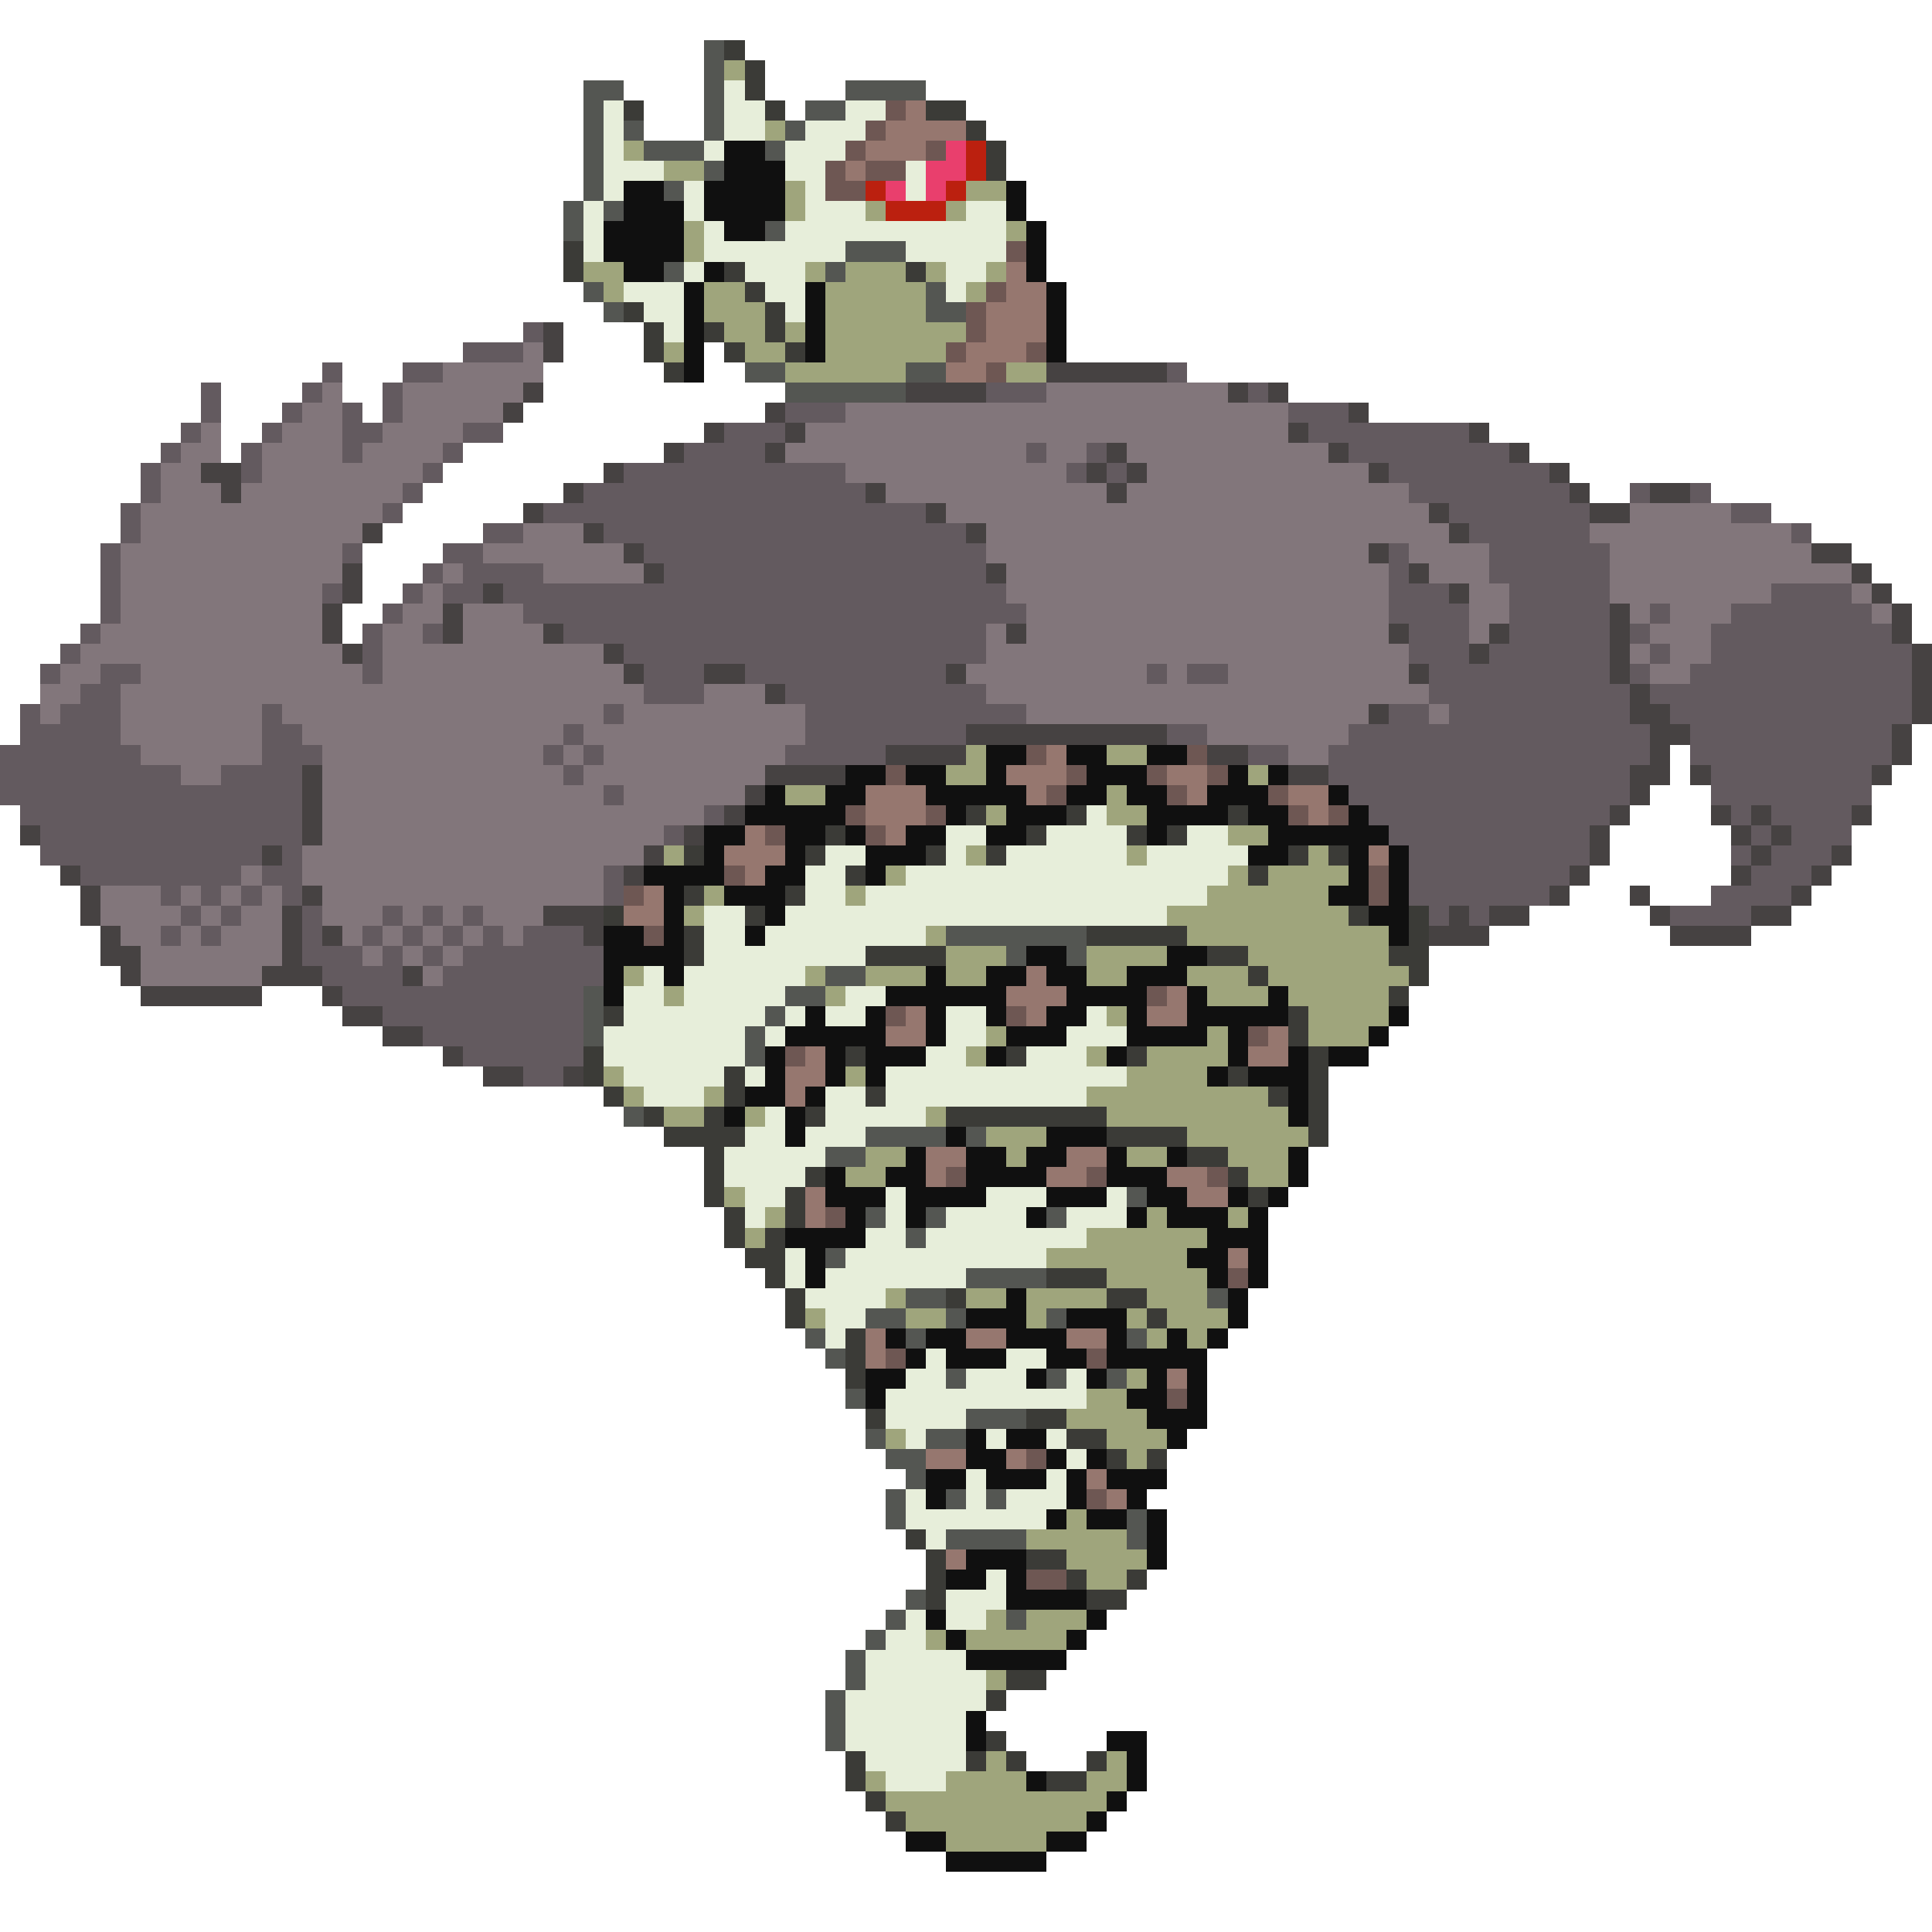 <svg xmlns="http://www.w3.org/2000/svg" viewBox="0 -0.5 96 96" shape-rendering="crispEdges">
<path stroke="#545652" d="M35 2h1M35 3h1M29 4h2M35 4h1M42 4h4M29 5h1M35 5h1M40 5h2M29 6h1M31 6h1M35 6h1M39 6h1M29 7h1M32 7h3M38 7h1M29 8h1M35 8h1M29 9h1M33 9h1M28 10h1M30 10h1M28 11h1M38 11h1M42 12h3M33 13h1M41 13h1M29 14h1M46 14h1M30 15h1M46 15h2M37 18h2M45 18h2M39 19h6M47 46h7M50 47h1M53 47h1M41 48h2M29 49h1M39 49h2M29 50h1M38 50h1M29 51h1M37 51h1M37 52h1M31 55h1M43 56h4M48 56h1M41 57h2M56 59h1M43 60h1M46 60h1M52 60h1M45 61h1M41 62h1M48 63h4M45 64h2M60 64h1M43 65h2M47 65h1M52 65h1M40 66h1M45 66h1M56 66h1M41 67h1M47 68h1M52 68h1M55 68h1M42 69h1M48 70h3M43 71h1M46 71h2M44 72h2M45 73h1M44 74h1M47 74h1M49 74h1M44 75h1M56 75h1M47 76h4M56 76h1M45 79h1M44 80h1M50 80h1M43 81h1M42 82h1M42 83h1M41 84h1M41 85h1M41 86h1" />
<path stroke="#3b3b37" d="M36 2h1M37 3h1M37 4h1M31 5h1M38 5h1M46 5h2M48 6h1M49 7h1M49 8h1M28 12h1M28 13h1M36 13h1M45 13h1M37 14h1M31 15h1M38 15h1M32 16h1M35 16h1M38 16h1M32 17h1M36 17h1M39 17h1M33 18h1M48 40h1M53 40h1M61 40h1M41 41h1M51 41h1M56 41h1M58 41h1M34 42h1M40 42h1M46 42h1M49 42h1M64 42h1M66 42h1M42 43h1M62 43h1M34 44h1M39 44h1M30 45h1M37 45h1M67 45h1M70 45h1M34 46h1M54 46h5M70 46h1M34 47h1M43 47h4M60 47h2M69 47h2M62 48h1M70 48h1M69 49h1M30 50h1M64 50h1M64 51h1M29 52h1M42 52h1M50 52h1M56 52h1M65 52h1M29 53h1M36 53h1M61 53h1M65 53h1M30 54h1M36 54h1M43 54h1M63 54h1M65 54h1M32 55h1M35 55h1M40 55h1M47 55h8M65 55h1M33 56h4M55 56h4M65 56h1M35 57h1M59 57h2M35 58h1M40 58h1M61 58h1M35 59h1M39 59h1M62 59h1M36 60h1M39 60h1M36 61h1M38 61h1M37 62h2M38 63h1M52 63h3M39 64h1M47 64h1M55 64h2M39 65h1M57 65h1M42 66h1M42 67h1M42 68h1M43 70h1M51 70h2M53 71h2M55 72h1M57 72h1M45 76h1M46 77h1M51 77h2M46 78h1M53 78h1M56 78h1M46 79h1M54 79h2M50 83h2M49 84h1M49 86h1M42 87h1M48 87h1M50 87h1M54 87h1M42 88h1M52 88h2M43 89h1M44 90h1" />
<path stroke="#9fa57c" d="M36 3h1M38 6h1M31 7h1M33 8h2M39 9h1M48 9h2M39 10h1M43 10h1M47 10h1M34 11h1M50 11h1M34 12h1M29 13h2M40 13h1M42 13h3M46 13h1M49 13h1M30 14h1M35 14h2M41 14h5M48 14h1M35 15h3M41 15h5M36 16h2M39 16h1M41 16h7M33 17h1M37 17h2M41 17h6M39 18h6M50 18h2M48 37h1M55 37h2M47 38h2M62 38h1M39 39h2M55 39h1M49 40h1M55 40h2M61 41h2M33 42h1M48 42h1M56 42h1M65 42h1M44 43h1M61 43h1M63 43h4M35 44h1M42 44h1M60 44h6M34 45h1M58 45h9M46 46h1M59 46h10M47 47h3M54 47h4M62 47h7M31 48h1M40 48h1M43 48h3M47 48h2M54 48h2M59 48h3M63 48h7M33 49h1M41 49h1M60 49h3M64 49h5M55 50h1M65 50h4M49 51h1M60 51h1M65 51h3M48 52h1M54 52h1M57 52h4M30 53h1M42 53h1M56 53h4M31 54h1M35 54h1M54 54h9M33 55h2M37 55h1M46 55h1M55 55h9M49 56h3M59 56h6M43 57h2M50 57h1M56 57h2M61 57h3M42 58h2M62 58h2M36 59h1M38 60h1M57 60h1M61 60h1M37 61h1M54 61h6M52 62h7M55 63h5M44 64h1M48 64h2M51 64h4M57 64h3M40 65h1M45 65h2M51 65h1M56 65h1M58 65h3M57 66h1M59 66h1M56 68h1M54 69h2M53 70h4M44 71h1M55 71h3M56 72h1M53 75h1M51 76h5M53 77h4M54 78h2M49 80h1M51 80h3M46 81h1M48 81h5M49 83h1M49 87h1M55 87h1M43 88h1M47 88h4M54 88h2M44 89h11M45 90h9M47 91h5" />
<path stroke="#e7eeda" d="M36 4h1M30 5h1M36 5h2M42 5h2M30 6h1M36 6h2M40 6h3M30 7h1M35 7h1M39 7h3M30 8h3M39 8h2M45 8h1M30 9h1M34 9h1M40 9h1M45 9h1M29 10h1M34 10h1M40 10h3M48 10h2M29 11h1M35 11h1M39 11h11M29 12h1M35 12h7M45 12h5M34 13h1M37 13h3M47 13h2M31 14h3M38 14h2M47 14h1M32 15h2M39 15h1M33 16h1M54 40h1M47 41h2M52 41h4M59 41h2M41 42h2M47 42h1M50 42h6M57 42h5M40 43h2M45 43h16M40 44h2M43 44h17M35 45h2M39 45h19M35 46h2M38 46h8M35 47h8M32 48h1M34 48h6M31 49h2M34 49h5M42 49h2M31 50h7M39 50h1M41 50h2M47 50h2M54 50h1M30 51h7M38 51h1M47 51h2M53 51h3M30 52h7M46 52h2M51 52h3M31 53h5M37 53h1M44 53h12M32 54h3M41 54h2M44 54h10M38 55h1M41 55h5M37 56h2M40 56h3M36 57h5M36 58h4M37 59h2M44 59h1M49 59h3M55 59h1M37 60h1M44 60h1M47 60h4M53 60h3M43 61h2M46 61h8M39 62h1M42 62h10M39 63h1M41 63h7M40 64h4M41 65h2M41 66h1M46 67h1M50 67h2M45 68h2M48 68h3M53 68h1M44 69h10M44 70h4M45 71h1M49 71h1M52 71h1M53 72h1M48 73h1M52 73h1M45 74h1M48 74h1M50 74h3M45 75h7M46 76h1M49 78h1M47 79h3M45 80h1M47 80h2M44 81h2M43 82h5M43 83h6M42 84h7M42 85h6M42 86h6M43 87h5M44 88h3" />
<path stroke="#6e5753" d="M44 5h1M43 6h1M42 7h1M46 7h1M41 8h1M43 8h2M41 9h2M50 12h1M49 14h1M48 15h1M48 16h1M47 17h1M51 17h1M49 18h1M51 37h1M59 37h1M44 38h1M53 38h1M57 38h1M60 38h1M52 39h1M58 39h1M63 39h1M42 40h1M46 40h1M64 40h1M66 40h1M38 41h1M43 41h1M36 43h1M68 43h1M31 44h1M68 44h1M32 46h1M57 49h1M44 50h1M50 50h1M62 51h1M39 52h1M47 58h1M54 58h1M60 58h1M41 60h1M61 63h1M44 67h1M54 67h1M58 69h1M51 72h1M54 74h1M51 78h2" />
<path stroke="#96776f" d="M45 5h1M44 6h4M43 7h3M42 8h1M50 13h1M50 14h2M49 15h3M49 16h3M48 17h3M47 18h2M52 37h1M50 38h3M58 38h2M43 39h3M51 39h1M59 39h1M64 39h2M43 40h3M65 40h1M37 41h1M44 41h1M36 42h3M68 42h1M37 43h1M32 44h1M31 45h2M51 48h1M50 49h3M58 49h1M45 50h1M51 50h1M57 50h2M44 51h2M63 51h1M40 52h1M62 52h2M39 53h2M39 54h1M46 57h2M53 57h2M46 58h1M52 58h2M58 58h2M40 59h1M59 59h2M40 60h1M61 62h1M43 66h1M48 66h2M53 66h2M43 67h1M58 68h1M46 72h2M50 72h1M54 73h1M55 74h1M47 77h1" />
<path stroke="#101010" d="M36 7h2M36 8h3M31 9h2M35 9h4M50 9h1M31 10h3M35 10h4M50 10h1M30 11h4M36 11h2M51 11h1M30 12h4M51 12h1M31 13h2M35 13h1M51 13h1M34 14h1M40 14h1M52 14h1M34 15h1M40 15h1M52 15h1M34 16h1M40 16h1M52 16h1M34 17h1M40 17h1M52 17h1M34 18h1M49 37h2M53 37h2M57 37h2M42 38h2M45 38h2M49 38h1M54 38h3M61 38h1M63 38h1M38 39h1M41 39h2M46 39h5M53 39h2M56 39h2M60 39h3M66 39h1M37 40h5M47 40h1M50 40h3M57 40h4M62 40h2M67 40h1M35 41h2M39 41h2M42 41h1M45 41h2M49 41h2M57 41h1M63 41h6M35 42h1M39 42h1M43 42h3M62 42h2M67 42h1M69 42h1M32 43h4M38 43h2M43 43h1M67 43h1M69 43h1M33 44h1M36 44h3M66 44h2M69 44h1M33 45h1M38 45h1M68 45h2M30 46h2M33 46h1M37 46h1M69 46h1M30 47h4M51 47h2M58 47h2M30 48h1M33 48h1M46 48h1M49 48h2M52 48h2M56 48h3M30 49h1M44 49h6M53 49h4M59 49h1M63 49h1M40 50h1M43 50h1M46 50h1M49 50h1M52 50h2M56 50h1M59 50h5M69 50h1M39 51h5M46 51h1M50 51h3M56 51h4M61 51h1M68 51h1M38 52h1M41 52h1M43 52h3M49 52h1M55 52h1M61 52h1M64 52h1M66 52h2M38 53h1M41 53h1M43 53h1M60 53h1M62 53h3M37 54h2M40 54h1M64 54h1M36 55h1M39 55h1M64 55h1M39 56h1M47 56h1M52 56h3M45 57h1M48 57h2M51 57h2M55 57h1M58 57h1M64 57h1M41 58h1M44 58h2M48 58h4M55 58h3M64 58h1M41 59h3M45 59h4M52 59h3M57 59h2M61 59h1M63 59h1M42 60h1M45 60h1M51 60h1M56 60h1M58 60h3M62 60h1M39 61h4M60 61h3M40 62h1M59 62h2M62 62h1M40 63h1M60 63h1M62 63h1M50 64h1M61 64h1M48 65h3M53 65h3M61 65h1M44 66h1M46 66h2M50 66h3M55 66h1M58 66h1M60 66h1M45 67h1M47 67h3M52 67h2M55 67h5M43 68h2M51 68h1M54 68h1M57 68h1M59 68h1M43 69h1M56 69h2M59 69h1M57 70h3M48 71h1M50 71h2M58 71h1M48 72h2M52 72h1M54 72h1M46 73h2M49 73h3M53 73h1M55 73h3M46 74h1M53 74h1M56 74h1M52 75h1M54 75h2M57 75h1M57 76h1M48 77h3M57 77h1M47 78h2M50 78h1M50 79h4M46 80h1M54 80h1M47 81h1M53 81h1M48 82h5M48 85h1M48 86h1M55 86h2M56 87h1M51 88h1M56 88h1M55 89h1M54 90h1M45 91h2M52 91h2M47 92h5" />
<path stroke="#e93f6d" d="M47 7h1M46 8h2M44 9h1M46 9h1" />
<path stroke="#bb200f" d="M48 7h1M48 8h1M43 9h1M47 9h1M44 10h3" />
<path stroke="#635a5f" d="M26 16h1M23 17h3M16 18h1M20 18h2M58 18h1M10 19h1M15 19h1M19 19h1M49 19h3M62 19h1M10 20h1M14 20h1M17 20h1M19 20h1M39 20h3M64 20h3M9 21h1M13 21h1M17 21h2M23 21h2M36 21h3M65 21h8M8 22h1M12 22h1M17 22h1M22 22h1M34 22h4M51 22h1M54 22h1M67 22h8M7 23h1M12 23h1M21 23h1M31 23h11M53 23h1M55 23h1M69 23h8M7 24h1M20 24h1M29 24h14M70 24h8M81 24h1M84 24h1M6 25h1M19 25h1M27 25h19M72 25h7M86 25h2M6 26h1M24 26h2M30 26h18M73 26h6M89 26h1M5 27h1M17 27h1M22 27h2M32 27h17M69 27h1M74 27h6M5 28h1M21 28h1M23 28h4M33 28h16M69 28h1M74 28h6M5 29h1M16 29h1M20 29h1M22 29h2M25 29h25M69 29h3M75 29h5M88 29h4M5 30h1M19 30h1M26 30h25M69 30h4M75 30h5M82 30h1M86 30h7M4 31h1M18 31h1M21 31h1M28 31h21M70 31h3M75 31h5M81 31h1M85 31h9M3 32h1M18 32h1M31 32h18M70 32h3M74 32h6M82 32h1M85 32h10M2 33h1M5 33h2M18 33h1M32 33h3M37 33h10M57 33h1M59 33h2M71 33h9M81 33h1M84 33h11M4 34h2M32 34h3M39 34h10M71 34h10M82 34h13M1 35h1M3 35h3M13 35h1M30 35h1M40 35h11M69 35h2M72 35h9M83 35h12M1 36h5M13 36h2M28 36h1M40 36h8M58 36h2M67 36h15M84 36h10M0 37h7M13 37h3M27 37h1M29 37h1M39 37h5M62 37h2M66 37h16M84 37h10M0 38h9M11 38h4M28 38h1M66 38h15M85 38h8M0 39h15M30 39h1M67 39h14M85 39h8M1 40h14M35 40h1M68 40h12M86 40h1M88 40h4M2 41h13M33 41h1M69 41h10M87 41h1M89 41h3M2 42h11M14 42h1M70 42h9M86 42h1M88 42h3M4 43h8M13 43h2M30 43h1M70 43h8M87 43h3M8 44h1M10 44h1M12 44h1M14 44h1M30 44h1M70 44h7M85 44h4M9 45h1M11 45h1M15 45h1M19 45h1M21 45h1M23 45h1M71 45h1M73 45h1M83 45h4M8 46h1M10 46h1M15 46h1M18 46h1M20 46h1M22 46h1M24 46h1M26 46h3M15 47h3M19 47h1M21 47h1M23 47h7M16 48h4M22 48h8M17 49h12M19 50h10M21 51h8M23 52h6M26 53h2" />
<path stroke="#464242" d="M27 16h1M27 17h1M52 18h6M26 19h1M45 19h4M61 19h1M63 19h1M25 20h1M38 20h1M67 20h1M35 21h1M39 21h1M64 21h1M73 21h1M33 22h1M38 22h1M55 22h1M66 22h1M75 22h1M10 23h2M30 23h1M54 23h1M56 23h1M68 23h1M77 23h1M11 24h1M28 24h1M43 24h1M55 24h1M78 24h1M82 24h2M26 25h1M46 25h1M71 25h1M79 25h2M18 26h1M29 26h1M48 26h1M72 26h1M31 27h1M68 27h1M90 27h2M17 28h1M32 28h1M49 28h1M70 28h1M92 28h1M17 29h1M24 29h1M72 29h1M93 29h1M16 30h1M22 30h1M80 30h1M94 30h1M16 31h1M22 31h1M27 31h1M50 31h1M69 31h1M74 31h1M80 31h1M94 31h1M17 32h1M30 32h1M73 32h1M80 32h1M95 32h1M31 33h1M35 33h2M47 33h1M70 33h1M80 33h1M95 33h1M38 34h1M81 34h1M95 34h1M68 35h1M81 35h2M95 35h1M48 36h10M82 36h2M94 36h1M44 37h4M60 37h2M82 37h1M94 37h1M15 38h1M38 38h4M64 38h2M81 38h2M84 38h1M93 38h1M15 39h1M37 39h1M81 39h1M15 40h1M36 40h1M80 40h1M85 40h1M87 40h1M92 40h1M1 41h1M15 41h1M34 41h1M79 41h1M86 41h1M88 41h1M13 42h1M32 42h1M79 42h1M87 42h1M91 42h1M3 43h1M31 43h1M78 43h1M86 43h1M90 43h1M4 44h1M15 44h1M77 44h1M81 44h1M89 44h1M4 45h1M14 45h1M27 45h3M72 45h1M74 45h2M82 45h1M87 45h2M5 46h1M14 46h1M16 46h1M29 46h1M71 46h3M83 46h4M5 47h2M14 47h1M6 48h1M13 48h3M20 48h1M7 49h6M16 49h1M17 50h2M19 51h2M22 52h1M24 53h2M28 53h1" />
<path stroke="#82767b" d="M26 17h1M22 18h5M16 19h1M20 19h6M52 19h9M15 20h2M20 20h5M42 20h22M10 21h1M14 21h3M19 21h4M40 21h24M9 22h2M13 22h4M18 22h4M39 22h12M52 22h2M56 22h10M8 23h2M13 23h8M42 23h11M57 23h11M8 24h3M12 24h8M44 24h11M56 24h14M7 25h12M47 25h24M81 25h5M7 26h11M26 26h3M49 26h23M79 26h10M6 27h11M24 27h7M49 27h19M70 27h4M80 27h10M6 28h11M22 28h1M27 28h5M50 28h19M71 28h3M80 28h12M6 29h10M21 29h1M50 29h19M73 29h2M80 29h8M92 29h1M6 30h10M20 30h2M23 30h3M51 30h18M73 30h2M81 30h1M83 30h3M93 30h1M5 31h11M19 31h2M23 31h4M49 31h1M51 31h18M73 31h1M82 31h3M4 32h13M19 32h11M49 32h21M81 32h1M83 32h2M3 33h2M7 33h11M19 33h12M48 33h9M58 33h1M61 33h9M82 33h2M2 34h2M6 34h26M35 34h3M49 34h22M2 35h1M6 35h7M14 35h16M31 35h9M51 35h17M71 35h1M6 36h7M15 36h13M29 36h11M60 36h7M7 37h6M16 37h11M28 37h1M30 37h9M64 37h2M9 38h2M16 38h12M29 38h9M16 39h14M31 39h6M16 40h19M16 41h17M15 42h17M12 43h1M15 43h15M5 44h3M9 44h1M11 44h1M13 44h1M16 44h14M5 45h4M10 45h1M12 45h2M16 45h3M20 45h1M22 45h1M24 45h3M6 46h2M9 46h1M11 46h3M17 46h1M19 46h1M21 46h1M23 46h1M25 46h1M7 47h7M18 47h1M20 47h1M22 47h1M7 48h6M21 48h1" />
</svg>